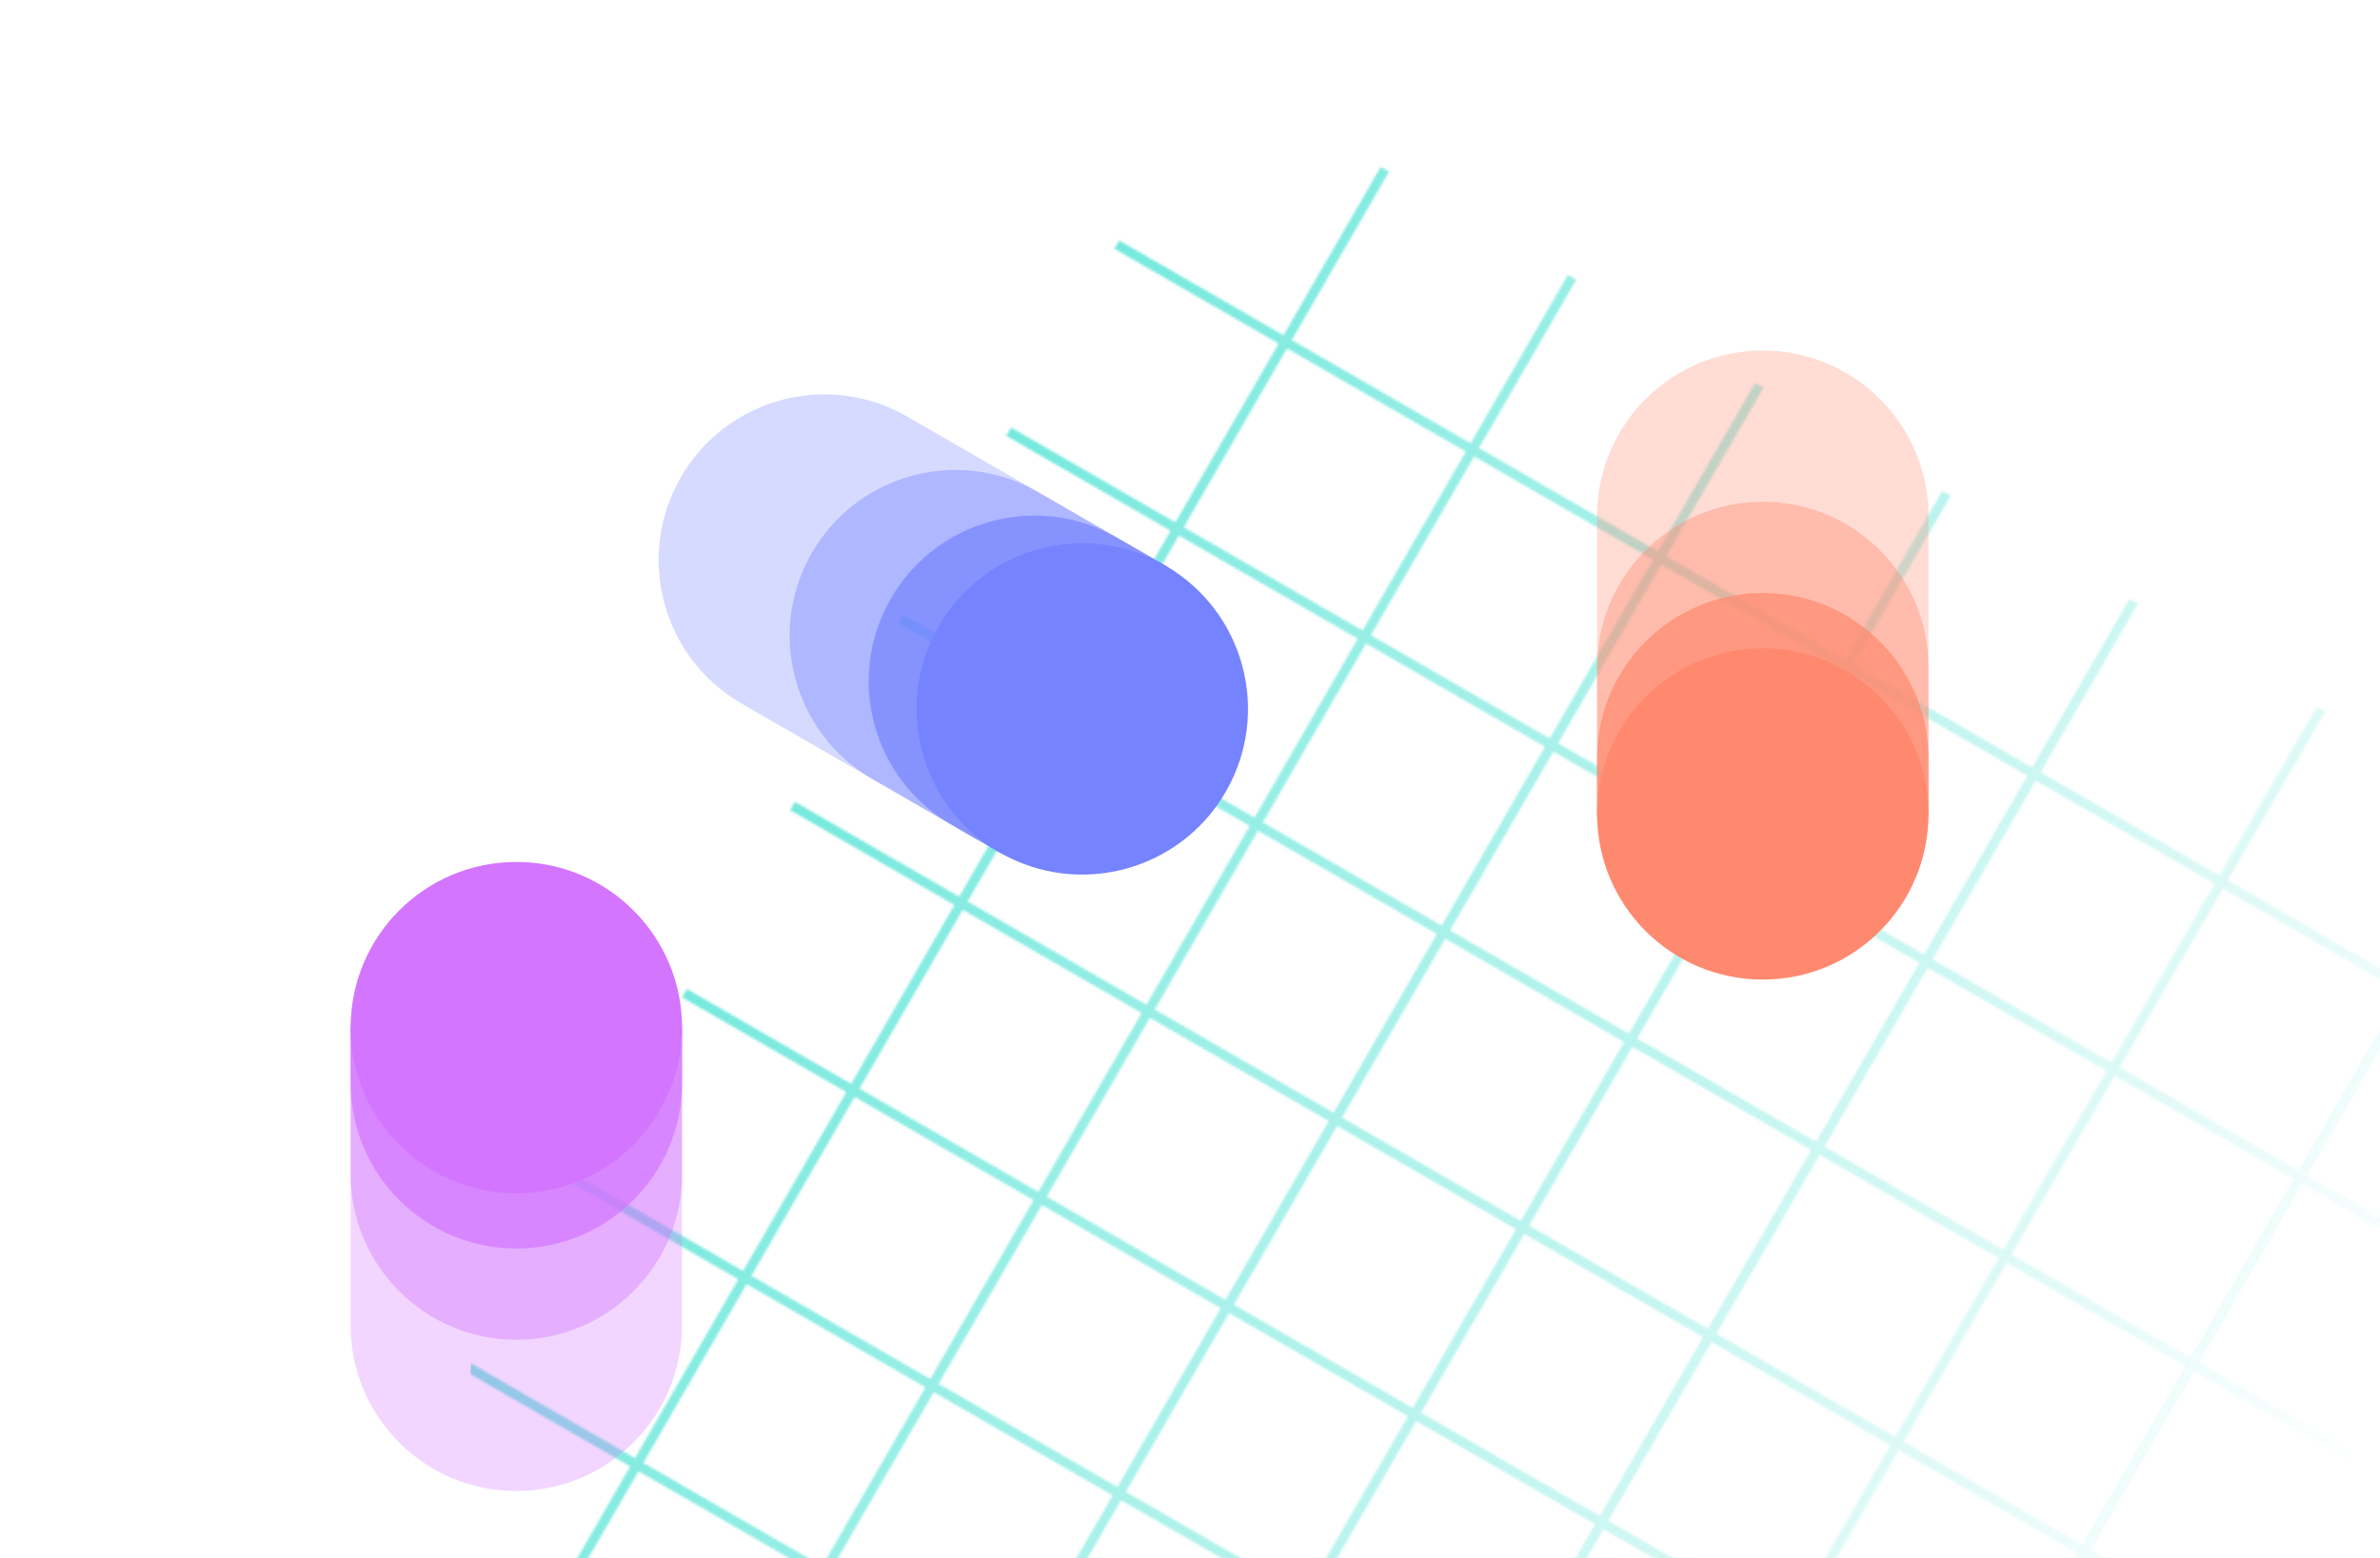 <svg width="991" height="649" viewBox="0 0 991 649" fill="none" xmlns="http://www.w3.org/2000/svg">
<g clip-path="url(#clip0)">
<mask id="mask0" mask-type="alpha" maskUnits="userSpaceOnUse" x="149" y="69" width="1016" height="984">
<rect x="421" y="178.09" width="807" height="4" transform="rotate(30 421 178.09)" fill="#40E0D0"/>
<rect x="376" y="256.033" width="807" height="4" transform="rotate(30 376 256.033)" fill="#40E0D0"/>
<rect x="331" y="333.975" width="807" height="4" transform="rotate(30 331 333.975)" fill="#40E0D0"/>
<rect x="286" y="411.917" width="807" height="4" transform="rotate(30 286 411.917)" fill="#40E0D0"/>
<rect x="241" y="489.859" width="807" height="4" transform="rotate(30 241 489.859)" fill="#40E0D0"/>
<rect x="196" y="567.802" width="807" height="4" transform="rotate(30 196 567.802)" fill="#40E0D0"/>
<rect x="151" y="645.744" width="807" height="4" transform="rotate(30 151 645.744)" fill="#40E0D0"/>
<rect x="578.38" y="71.5" width="807" height="4" transform="rotate(120 578.38 71.5)" fill="#40E0D0"/>
<rect x="656.322" y="116.5" width="807" height="4" transform="rotate(120 656.322 116.5)" fill="#40E0D0"/>
<rect x="734.265" y="161.5" width="807" height="4" transform="rotate(120 734.265 161.5)" fill="#40E0D0"/>
<rect x="812.207" y="206.5" width="807" height="4" transform="rotate(120 812.207 206.5)" fill="#40E0D0"/>
<rect x="890.149" y="251.5" width="807" height="4" transform="rotate(120 890.149 251.5)" fill="#40E0D0"/>
<rect x="968.092" y="296.5" width="807" height="4" transform="rotate(120 968.092 296.5)" fill="#40E0D0"/>
<rect x="1046.03" y="341.5" width="807" height="4" transform="rotate(120 1046.03 341.5)" fill="#40E0D0"/>
<rect x="466" y="100.148" width="807" height="4" transform="rotate(30 466 100.148)" fill="#40E0D0"/>
</mask>
<g mask="url(#mask0)">
<rect x="196" width="795" height="975" fill="url(#paint0_linear)"/>
</g>
<path opacity="0.3" fill-rule="evenodd" clip-rule="evenodd" d="M377.756 173.5L486.009 236L417.009 355.512L308.756 293.012L307.89 292.512L307.893 292.505C275.558 273.219 264.613 231.469 283.5 198.756C302.387 166.043 344.016 154.646 376.886 173.006L376.89 173L377.756 173.5Z" fill="#7583FF"/>
<path opacity="0.4" fill-rule="evenodd" clip-rule="evenodd" d="M438.283 320.664C445.924 315.14 452.551 307.951 457.571 299.256C462.591 290.561 465.504 281.228 466.467 271.847L486.875 236.5L432.315 205L431.449 204.5L431.446 204.506C398.575 186.146 356.946 197.543 338.06 230.256C319.173 262.969 330.117 304.719 362.453 324.005L362.449 324.012L363.315 324.512L417.875 356.012L438.283 320.664Z" fill="#7583FF"/>
<path opacity="0.7" fill-rule="evenodd" clip-rule="evenodd" d="M418.106 351.611C446.051 356.808 475.458 344.274 490.48 318.256C505.502 292.238 501.653 260.503 483.18 238.9L485.143 235.5L466.09 224.5L466.087 224.506C465.801 224.336 465.513 224.167 465.224 224C432.222 204.946 390.022 216.254 370.969 249.256C351.915 282.258 363.222 324.458 396.224 343.512C396.513 343.678 396.803 343.843 397.094 344.005L397.09 344.012L416.143 355.012L418.106 351.611Z" fill="#7583FF"/>
<circle cx="450.643" cy="295.256" r="69" transform="rotate(30 450.643 295.256)" fill="#7583FF"/>
<path opacity="0.3" fill-rule="evenodd" clip-rule="evenodd" d="M803 215L803 340L665 340L665 215L665 214L665.007 214C665.542 176.353 696.226 146 734 146C771.774 146 802.458 176.353 802.993 214L803 214L803 215Z" fill="#FF896F"/>
<path opacity="0.4" fill-rule="evenodd" clip-rule="evenodd" d="M705.816 341C714.421 344.856 723.96 347 734 347C744.04 347 753.579 344.856 762.184 341L803 341L803 278L803 277L802.993 277C802.458 239.353 771.774 209 734 209C696.226 209 665.542 239.353 665.007 277L665 277L665 278L665 341L705.816 341Z" fill="#FF896F"/>
<path opacity="0.7" fill-rule="evenodd" clip-rule="evenodd" d="M668.926 339C678.398 365.799 703.957 385 734 385C764.043 385 789.602 365.799 799.074 339L803 339L803 317L802.993 317C802.998 316.667 803 316.334 803 316C803 277.892 772.108 247 734 247C695.892 247 665 277.892 665 316C665 316.334 665.002 316.667 665.007 317L665 317L665 339L668.926 339Z" fill="#FF896F"/>
<circle cx="734" cy="339" r="69" transform="rotate(90 734 339)" fill="#FF896F"/>
<path opacity="0.3" fill-rule="evenodd" clip-rule="evenodd" d="M146 552L146 427L284 427L284 552L284 553L283.993 553C283.458 590.647 252.774 621 215 621C177.226 621 146.542 590.647 146.007 553L146 553L146 552Z" fill="#D375FF"/>
<path opacity="0.4" fill-rule="evenodd" clip-rule="evenodd" d="M243.184 426C234.579 422.144 225.04 420 215 420C204.96 420 195.421 422.144 186.816 426L146 426L146 489L146 490L146.007 490C146.542 527.647 177.226 558 215 558C252.774 558 283.458 527.647 283.993 490L284 490L284 489L284 426L243.184 426Z" fill="#D375FF"/>
<path opacity="0.7" fill-rule="evenodd" clip-rule="evenodd" d="M280.074 428C270.602 401.201 245.043 382 215 382C184.957 382 159.398 401.201 149.926 428L146 428L146 450L146.007 450C146.002 450.333 146 450.666 146 451C146 489.108 176.892 520 215 520C253.108 520 284 489.108 284 451C284 450.666 283.998 450.333 283.993 450L284 450L284 428L280.074 428Z" fill="#D375FF"/>
<circle cx="215" cy="428" r="69" transform="rotate(-90 215 428)" fill="#D375FF"/>
</g>
<defs>
<linearGradient id="paint0_linear" x1="196" y1="20" x2="1040.5" y2="511" gradientUnits="userSpaceOnUse">
<stop stop-color="#40E0D0"/>
<stop offset="1" stop-color="#40E0D0" stop-opacity="0"/>
</linearGradient>
<clipPath id="clip0">
<rect width="991" height="649" fill="white"/>
</clipPath>
</defs>
</svg>

